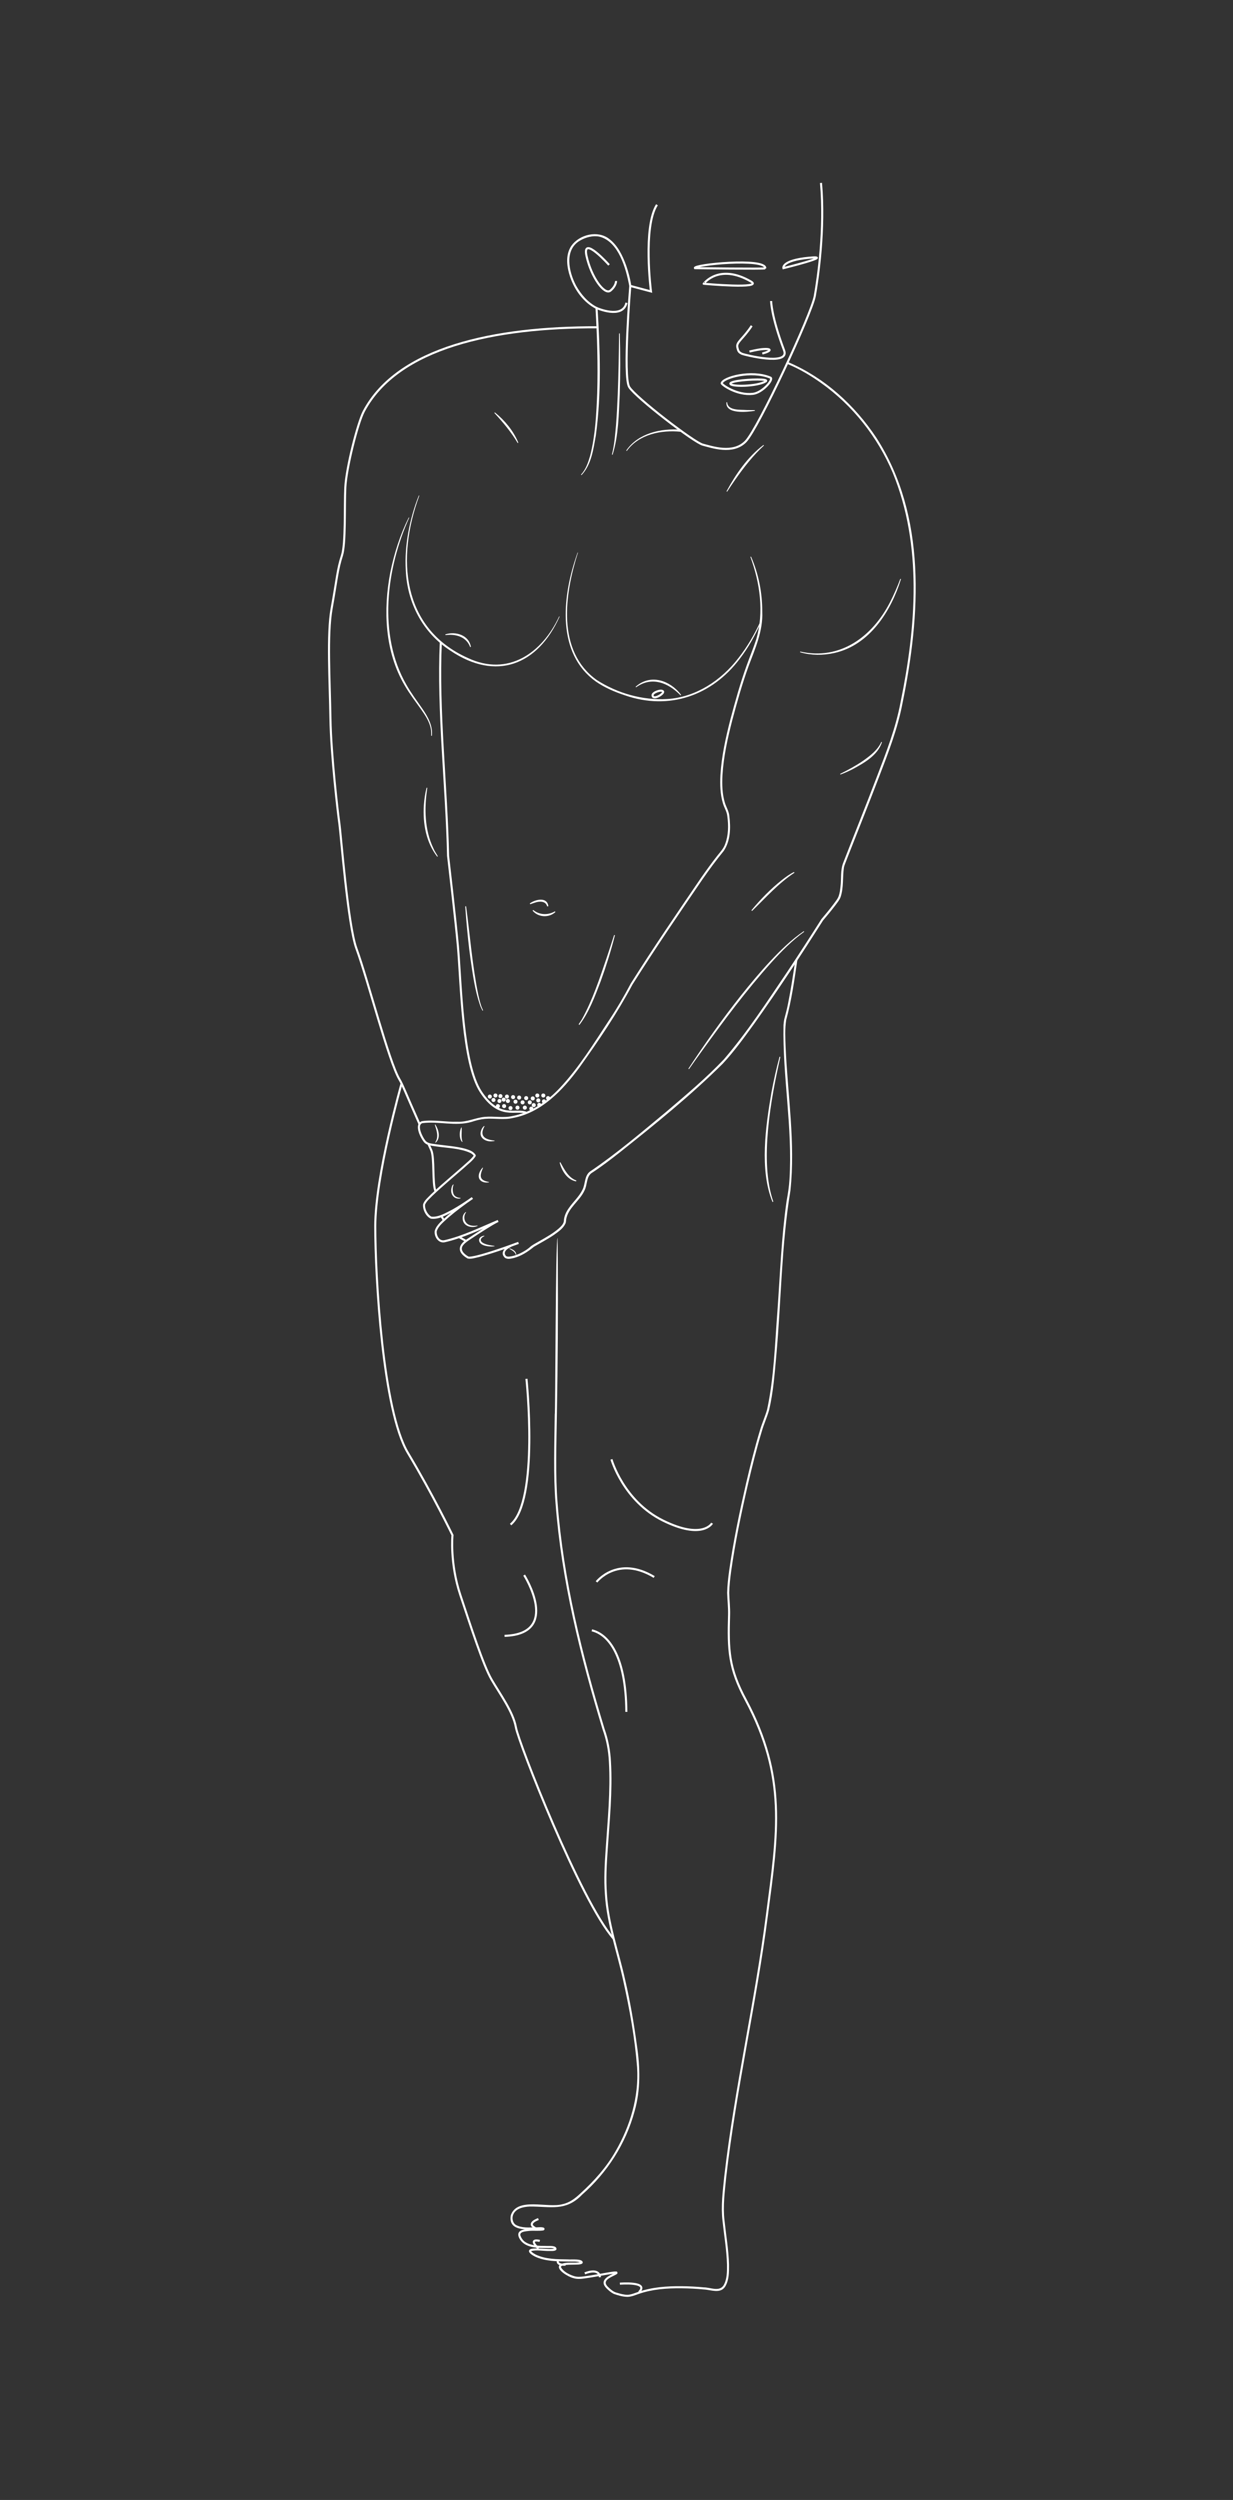 <?xml version="1.0" encoding="utf-8"?>
<!-- Generator: Adobe Illustrator 26.3.1, SVG Export Plug-In . SVG Version: 6.00 Build 0)  -->
<svg version="1.1" id="Слой_1" xmlns="http://www.w3.org/2000/svg" xmlns:xlink="http://www.w3.org/1999/xlink" x="0px" y="0px"
	 viewBox="0 0 596.28 1208.28" style="enable-background:new 0 0 596.28 1208.28;" xml:space="preserve">
<rect x="0" y="0" width="596.28" height="1208.28" fill="#333333" stroke="none"/>
<style type="text/css">
	.st0{fill:none;}
	.st1{fill:none;stroke:#000000;stroke-width:0.25;stroke-miterlimit:10;}
	.st2{fill:none;stroke:#000000;stroke-miterlimit:10;}
	.st3{fill:none;stroke:#000000;stroke-width:0.5;stroke-miterlimit:10;}
	.st4{fill:none;stroke:#000000;stroke-width:0.75;stroke-miterlimit:10;}
	.st5{fill:none;stroke:#000000;stroke-width:0.5;stroke-linecap:round;stroke-linejoin:round;stroke-miterlimit:10;}
	.st6{fill:#FFFFFF;stroke:#000000;stroke-miterlimit:10;}
	.st7{fill:#FFFFFF;}
	.st8{fill:none;stroke:#FFFFFF;stroke-miterlimit:10;}
	.st9{fill:none;stroke:#FFFFFF;stroke-linecap:round;stroke-linejoin:round;stroke-miterlimit:10;}
</style>
<rect class="st0" width="595.28" height="1207.28"/>
<path class="st8" d="M299.78,1103.75c0,0,14.45-1.18,9.26,4.07"/>
<g>
	<g>
		<g>
			<path class="st7" d="M381.21,175.05c17.47,7.44,32.09,20.72,42.54,36.44c24.49,37.76,21.42,85.9,12.74,128.19
				c-2.33,12.4-6.91,24.17-11.41,35.9c-4.49,11.73-9.13,23.39-13.73,35.07l-1.72,4.38c-0.48,1.4-1.26,2.94-1.52,4.34
				c-0.67,4.58-0.07,9.54-1.56,14.09c-0.55,1.57-1.63,2.79-2.58,4.09c-1.91,2.51-3.91,4.94-5.95,7.34
				c-10.55,16.6-21.77,33.75-33.36,49.99c-4.79,6.6-9.58,13.26-15.15,19.24c-15.59,15.47-32.72,29.28-49.89,42.94
				c-4.42,3.45-8.91,6.93-13.65,9.98c-2.49,1.96-1.89,5.66-3.31,8.36c-2.32,5.11-7.93,8.33-8.87,14.02
				c-0.07,0.62-0.06,1.38-0.35,1.97c-1.19,2.46-3.4,3.9-5.5,5.42c-3.12,2.14-6.48,3.86-9.71,5.77c-2.98,2.42-6.11,4.52-9.91,5.48
				c-1.36,0.27-2.71,0.69-4.08-0.09c-2.87-2.62,0.3-5.3,2.77-6.36c1.17-0.55,2.36-0.99,3.6-1.35l0.3,0.95
				c-6.39,2.33-12.79,4.62-19.36,6.37c-1.75,0.35-3.39,1-5.26,0.72c-0.09-0.02-0.21-0.07-0.32-0.13c0,0-0.19-0.12-0.19-0.12
				c-5.02-3.05-4.2-6.54,0.45-9.41c0,0,2.82-1.88,2.82-1.88c3.85-2.49,7.53-5,11.65-7.09c0,0,0.4,0.92,0.4,0.92
				c-8.52,3.56-17.15,7.85-26.17,9.86c-3.01,0.48-5.04-2.79-4.7-5.49c0.82-3.08,3.91-5.26,6.07-7.33c3.79-3.24,7.78-6.19,11.87-9.02
				c0,0,0.58,0.82,0.58,0.82c-3.07,2.2-6.22,4.25-9.51,6.09c-3.37,1.69-6.92,4.01-10.87,3.49c-2.39-0.99-4.09-4.49-3.75-7
				c0.7-1.99,2.49-3.33,3.88-4.82c3.29-3.16,6.75-6.11,10.18-9.07l5.14-4.45c1.79-1.67,3.88-3.23,5.28-5.16
				c0.02-0.03-0.04,0.04,0.04,0.2c-0.34-0.6-0.88-1.01-1.5-1.38c-4.74-2.31-11.25-2.45-16.43-3.2c-2.26-0.4-5.09-0.36-6.48-2.52
				c-1.67-2.22-4.6-8.4-0.7-9.72c5.7-0.86,11.45,0.48,17.11,0.26c4.69,0.28,8.73-1.93,13.31-2.35c4.56-0.42,9.04,0.65,13.52-0.43
				c8.9-1.7,16.62-7.01,22.76-13.54c9.31-9.91,16.47-21.58,23.93-32.91c3.8-5.69,7.19-11.5,10.37-17.55
				c10.89-17.29,22.44-34.15,33.96-51.03c2.61-3.72,5.25-7.41,8.09-10.99c1.43-1.76,2.9-3.35,3.64-5.52
				c1.56-4.16,1.62-8.81,1.03-13.18c-0.19-2.38-1.5-4.16-2.13-6.35c-1.35-4.46-1.45-9.12-1.22-13.67c0.55-9.13,2.54-18.06,4.8-26.86
				c2.34-8.79,4.78-17.55,7.87-26.1c1.52-4.28,3.3-8.48,4.68-12.76c3.79-12.99,1.79-27.22-2.87-39.76c0,0,0.32-0.13,0.32-0.13
				c3.65,8.34,5.46,17.5,5.43,26.63c0.43,9.3-3.46,17.87-6.63,26.36c-3.08,8.52-5.52,17.27-7.85,26.01
				c-2.25,8.76-4.23,17.65-4.77,26.66c-0.23,4.48-0.12,9.06,1.17,13.31c0.67,2.17,2.02,4.25,2.16,6.5
				c0.72,5.65,0.56,11.92-2.72,16.81c-3.62,4.39-6.95,8.93-10.2,13.6c-11.5,16.83-23.04,33.7-33.92,50.95
				c-7.48,14.03-16.45,27.21-25.7,40.15c-8.03,10.86-18.17,21.72-32.03,24.33c-4.47,1.09-9.15,0.04-13.62,0.44
				c-2.22,0.2-4.37,0.77-6.52,1.48c-7.77,2.24-15.94-0.43-23.72,0.59c-2.84,0.93,0.04,6.62,1.23,8.15c1.23,1.89,3.8,1.73,5.81,2.13
				c4.12,0.55,9.56,0.96,13.51,2.05c1.87,0.56,4.09,1.22,5.17,3.04c0.13,0.3,0.05,0.51,0.02,0.61c-1.45,2.28-3.68,3.78-5.56,5.58
				c-4.91,4.29-10.6,9.01-15.29,13.49c-1.28,1.35-2.88,2.6-3.6,4.32c-0.25,2.12,1.22,4.88,3.06,5.82c3.41,0.36,7.02-1.82,10.1-3.41
				c3.24-1.81,6.38-3.86,9.41-6.02c0,0,0.58,0.82,0.58,0.82c-4.05,2.81-8.04,5.75-11.78,8.95c-2.11,2.02-4.81,3.92-5.73,6.68
				c-0.22,2.09,1.21,4.81,3.59,4.38c8.99-2.04,17.4-6.24,25.88-9.78c0,0,0.4,0.92,0.4,0.92c-1.94,0.95-3.9,2.17-5.8,3.35
				c-1.91,1.19-3.81,2.42-5.69,3.66c-1.22,0.83-4.35,2.72-5.33,3.93c-2.22,2.37,0,4.48,2.22,5.79c0.38,0.15,1,0.04,1.55-0.02
				c3.3-0.54,6.53-1.6,9.73-2.59c4.29-1.38,8.56-2.88,12.79-4.44c0,0,0.3,0.95,0.3,0.95c-1.16,0.33-2.33,0.76-3.43,1.28
				c-1.42,0.78-3.35,1.64-3.32,3.38c0.04,0.23,0.11,0.47,0.25,0.69c0.12,0.22,0.32,0.49,0.44,0.56c0.32,0.23,0.93,0.28,1.5,0.24
				c3.01-0.32,5.87-1.73,8.4-3.37c0.83-0.58,1.42-1.05,2.17-1.74c1.31-0.93,2.74-1.64,4.1-2.44c3.24-1.84,6.52-3.67,9.33-6.11
				c1.07-1,2.2-2.07,2.4-3.49c0.04-2.29,1.09-4.48,2.39-6.3c2.15-3.11,5.04-5.58,6.65-8.96c1.39-2.76,0.84-6.68,3.61-8.73
				c12.96-8.73,24.91-18.99,36.96-28.94c9.51-8.12,19.13-16.17,27.74-25.24c11.42-13.28,21.01-28.04,30.81-42.54
				c5.55-8.36,11.01-16.78,16.38-25.25c2.03-2.39,4.04-4.82,5.93-7.32c0.88-1.23,1.93-2.41,2.43-3.83c0.5-1.41,0.71-2.95,0.86-4.49
				c0.51-3.82-0.15-8.03,1.39-11.75c5.38-13.88,10.99-27.74,16.29-41.65c4.5-11.71,9.04-23.38,11.37-35.76
				c7.49-36.36,10.62-75.87-3.77-110.93c-7.32-17.25-19.34-32.51-34.63-43.38c-5.08-3.6-10.5-6.85-16.24-9.18
				C380.86,175.99,381.21,175.05,381.21,175.05L381.21,175.05z"/>
		</g>
		<g>
			<path class="st7" d="M219.36,572.62c-0.57,1.26-0.53,2.96-0.1,4.26c0.51,1.48,1.97,2,3.44,2.09c0,0,0.02,0.25,0.02,0.25
				c-2.92,0.6-4.89-1.69-4.48-4.52c0.16-0.8,0.27-1.64,0.97-2.27L219.36,572.62L219.36,572.62z"/>
		</g>
		<g>
			<path class="st7" d="M225.41,585.92c-1.18,1.52-1.16,3.76,0.12,5.16c1.34,1.47,3.52,1.49,5.4,1.25c0,0,0.05,0.19,0.05,0.19
				c-3.1,1.38-7.43-0.01-7.24-3.94c0.06-1.12,0.63-2.21,1.53-2.8L225.41,585.92L225.41,585.92z"/>
		</g>
		<g>
			<path class="st7" d="M387.01,314.91c19.28,4.36,34.82-7.21,43.37-23.77c1.77-3.43,3.68-7.75,5.01-11.38c0,0,0.33,0.11,0.33,0.11
				c-4.84,15.64-15.21,31.91-32.19,35.73c-5.47,1.22-11.24,1.23-16.62-0.36C386.91,315.25,387.01,314.91,387.01,314.91
				L387.01,314.91z"/>
		</g>
		<g>
			<path class="st7" d="M384.18,421.83c-7.56,4.93-14.02,12.18-20.48,18.46c0,0-0.33-0.3-0.33-0.3c4.41-5.34,9.35-10.39,14.79-14.69
				c1.84-1.43,3.7-2.82,5.84-3.85C384,421.44,384.18,421.83,384.18,421.83L384.18,421.83z"/>
		</g>
		<g>
			<path class="st7" d="M388.91,450.34c-5.83,4.2-11.01,9.49-15.83,14.8c-12.13,13.47-22.97,28.06-33.57,42.75
				c-2.13,2.94-4.24,5.89-6.32,8.86c0,0-0.3-0.21-0.3-0.21c7.97-12.14,16.41-23.98,25.43-35.38c4.54-5.67,9.19-11.27,14.16-16.58
				c4.97-5.29,10.19-10.44,16.24-14.53C388.72,450.05,388.91,450.34,388.91,450.34L388.91,450.34z"/>
		</g>
		<g>
			<path class="st7" d="M270.99,561.76c1.9,3.4,3.83,7.4,7.72,8.8c0,0-0.09,0.44-0.09,0.44c-4.31-0.77-6.99-5.16-7.98-9.13
				C270.64,561.88,270.99,561.76,270.99,561.76L270.99,561.76z"/>
		</g>
		<g>
			<path class="st7" d="M406.3,374.03c3.86-1.9,7.65-3.97,11.18-6.39c3.41-2.44,6.98-5.13,8.72-9.05c0,0,0.33,0.11,0.33,0.11
				c-2.07,6.4-8.58,10.01-14.14,13.04c-1.94,0.98-3.92,1.88-5.96,2.62L406.3,374.03L406.3,374.03z"/>
		</g>
		<g>
			<path class="st7" d="M234.32,544.35c-2.68,4.77,0.28,6.48,4.81,6.9c0,0,0.01,0.25,0.01,0.25c-0.5,0.07-1.01,0.09-1.52,0.14
				c-2.79,0.16-5.93-1.61-5.09-4.8c0.26-1.04,0.78-2.01,1.64-2.66C234.16,544.17,234.32,544.35,234.32,544.35L234.32,544.35z"/>
		</g>
		<g>
			<path class="st7" d="M210.5,543.48c1.67,2.48,2.77,6.59,0.15,8.81c0,0-0.18-0.18-0.18-0.18c1.8-2.58,0.67-5.77-0.2-8.52
				C210.28,543.59,210.5,543.48,210.5,543.48L210.5,543.48z"/>
		</g>
		<g>
			<path class="st7" d="M234.26,597.44c-1.9,0.82-2.54,2.32-0.48,3.4c1.61,0.84,3.55,1.06,5.35,1.32c0,0,0,0.2,0,0.2
				c-0.48,0.05-0.96,0.07-1.44,0.1c-2.12,0.02-6.4-0.59-5.97-3.52c0.34-1.13,1.46-1.59,2.49-1.7
				C234.21,597.25,234.26,597.44,234.26,597.44L234.26,597.44z"/>
		</g>
	</g>
	<g>
		<g>
			<path class="st7" d="M279.52,267.02c-6.43,20.01-10.52,47.73,9.14,61.68c9.98,6.42,22.2,9.87,34.07,9.15
				c13.83-0.85,26.16-9.09,34.45-19.9c4.24-5.4,7.72-11.38,10.58-17.63l0.37,0.16c-2.78,6.32-6.15,12.41-10.37,17.92
				c-13.47,17.85-34.14,25.07-55.51,17.68c-4.94-1.63-9.8-3.69-14.09-6.67c-18.97-13.54-16.24-40.36-9.67-59.91
				c0,0,0.8-2.36,0.8-2.36S279.52,267.02,279.52,267.02L279.52,267.02z"/>
		</g>
		<g>
			<path class="st7" d="M307.36,331.95c7.17-6.45,16.72-3.16,22.03,3.9c0,0-0.26,0.23-0.26,0.23c-5.99-6.09-13.93-9.34-21.53-3.88
				C307.6,332.21,307.36,331.95,307.36,331.95L307.36,331.95z"/>
		</g>
		<path class="st8" d="M315.59,335.97c-0.07,2.78,5.81-0.68,5.04-1.78C319.87,333.1,315.63,334.63,315.59,335.97z"/>
	</g>
	<g>
		<g>
			<path class="st7" d="M202.78,239.57c-11.01,29.86-8.78,64.06,23.59,78.5c19.35,8.99,35.73-2.35,44.04-20.14
				c0,0,0.23,0.09,0.23,0.09c-10.6,23.53-30.69,31.34-52.78,16.49c-13.45-8.66-20.97-23.15-21.63-38.99
				c-0.35-6.15,0.14-12.33,1.25-18.38c1.13-6.04,2.77-11.99,5.08-17.68C202.55,239.48,202.78,239.57,202.78,239.57L202.78,239.57z"
				/>
		</g>
		<g>
			<path class="st7" d="M215.36,306.61c4.93-1.63,11.49,0.33,12.36,6.05c0,0-0.34,0.1-0.34,0.1c-1.87-5.06-7.02-6.42-11.94-5.8
				C215.45,306.95,215.36,306.61,215.36,306.61L215.36,306.61z"/>
		</g>
	</g>
	<g>
		<g>
			<path class="st7" d="M225.41,438c1.92,14.28,2.99,28.64,5.88,42.77c0.33,1.38,0.74,3.28,1.19,4.62c0.26,1.04,0.73,1.97,1.15,2.95
				l-0.28,0.16c-0.46-0.97-1-1.93-1.3-2.96c-2.42-7.09-3.41-14.61-4.5-21.98c-0.88-6.12-1.54-12.92-2.08-19.11
				c-0.18-2.12-0.3-4.28-0.49-6.36L225.41,438L225.41,438z"/>
		</g>
		<g>
			<path class="st7" d="M264.6,438.07c-0.67-2.64-3.66-2.58-5.79-1.84c-0.8,0.22-1.58,0.55-2.39,0.82l-0.21-0.4
				c2.66-1.97,8.46-3.34,8.97,1.36C265.18,438.01,264.6,438.07,264.6,438.07L264.6,438.07z"/>
		</g>
		<g>
			<path class="st7" d="M257.86,439.82c3.07,2.47,7.16,2.58,10.5,0.65c0,0,0.24,0.34,0.24,0.34c-3.1,2.9-8.35,2.63-11.05-0.69
				C257.55,440.12,257.86,439.82,257.86,439.82L257.86,439.82z"/>
		</g>
		<g>
			<path class="st7" d="M297.38,452.02c-1.92,7.56-4.25,15.01-6.92,22.34c-2.8,7.27-5.5,14.74-10.27,21.01c0,0-0.37-0.29-0.37-0.29
				c0.53-0.81,1.09-1.59,1.58-2.42c5.17-9.33,8.51-19.6,11.96-29.66c1.24-3.69,2.45-7.39,3.63-11.09
				C296.99,451.91,297.38,452.02,297.38,452.02L297.38,452.02z"/>
		</g>
	</g>
	<g>
		<path class="st7" d="M351.33,237.48c4.55-8.42,10.2-16.6,17.89-22.43c0,0,0.22,0.27,0.22,0.27c-5.27,4.86-9.69,10.53-13.8,16.38
			c-1.37,1.96-2.71,3.94-4.01,5.95C351.63,237.65,351.33,237.48,351.33,237.48L351.33,237.48z"/>
	</g>
	<g>
		<path class="st7" d="M299.73,161.15c0.28,9.81,0.3,19.62-0.03,29.43c-0.49,9.77-0.52,19.8-3.45,29.22c0,0-0.33-0.11-0.33-0.11
			c1.22-4.72,1.56-9.62,2.01-14.48c0.73-9.76,1.03-19.56,1.24-29.35c0.08-4.9,0.18-9.8,0.2-14.7
			C299.38,161.16,299.73,161.15,299.73,161.15L299.73,161.15z"/>
	</g>
	<g>
		<path class="st7" d="M302.83,217.77c5.77-8.42,16.83-10.85,26.47-10.08c0,0-0.09,1-0.09,1c-9.39-0.97-20.27,1.18-26.08,9.26
			C303.13,217.95,302.83,217.77,302.83,217.77L302.83,217.77z"/>
	</g>
	<path class="st8" d="M397.03,88.41c2,22.22-1.44,46-3,54.67c-1.56,8.67-27.22,63.78-33.37,70.22c-6.15,6.44-16.52,2.67-20.74,1.63
		c-4.22-1.04-32.52-22.82-35.63-27.86c-3.11-5.04,0.52-48.88,0.52-48.88l10,2.67c0,0-4-31.11,2.89-41.89"/>
	<g>
		<path class="st7" d="M239.3,199.32c4.84,3.89,8.98,8.89,11.37,14.65c0,0-0.32,0.15-0.32,0.15c-3.13-5.31-7.12-10.02-11.29-14.54
			C239.07,199.58,239.3,199.32,239.3,199.32L239.3,199.32z"/>
	</g>
	<g>
		<path class="st7" d="M385.59,464.06c-1.43,9.65-2.78,19.43-5.37,28.85c-0.71,4.36-0.44,8.77-0.29,13.19
			c0.98,23.03,4.78,46.23,2.33,69.3c-4.37,26.32-4.42,53.12-6.83,79.66c-0.81,8.85-1.45,17.81-3.5,26.5c-1,3.48-2.49,6.65-3.48,10.1
			c-2.58,8.5-4.72,17.14-6.74,25.77c-3.18,13.84-6.11,27.78-8.1,41.84c-0.48,3.51-0.89,7.05-0.96,10.55
			c0.09,3.54,0.53,7.11,0.43,10.66c-0.51,17.09-0.17,25.68,8.06,40.98C381,858.8,376.64,885.7,371.38,925.7
			c-5.49,42.33-15.27,83.99-20.16,126.4c-0.69,7.04-1.68,14.1-0.84,21.17c0.75,7.05,1.98,14.09,2.18,21.26
			c0,3.62,0.09,7.42-1.88,10.66c-2.39,3.62-6.94,1.47-10.42,1.35c-3.52-0.36-7.06-0.52-10.6-0.56c-7.05-0.08-14.18,0.41-20.88,2.76
			c-1.65,0.55-3.35,1.33-5.28,1.38c-2.41-0.03-4.5-0.69-6.7-1.44c-1.28-0.64-2.31-1.54-3.33-2.52c-3.77-3.63-0.03-5.8,3.25-7.32
			c0,0,0.57-0.29,0.57-0.29c0.17-0.08,0.39-0.24,0.39-0.25c-0.2-0.16,0.14,0.71,0.19,0.56c-1.33-0.01-3.39,0.43-4.74,0.62
			c-3.5,0.6-6.99,1.28-10.55,1.75c-1.78,0.26-3.76,0.39-5.49-0.23c-1.9-0.39-8.91-4.19-6.21-6.55c3.13-1.5,6.73-0.42,9.94-1.16
			c0.07-0.01,0.06-0.07,0,0.06c-0.04,0.15-0.01,0.19-0.01,0.18c-1.73-0.72-4.16-0.39-6.13-0.5c-5.32-0.08-10.97-0.04-15.92-2.36
			c-0.96-0.49-4.04-2.12-2.54-3.43c0.59-0.37,1.04-0.36,1.52-0.44c1.86-0.15,3.63-0.01,5.41,0.07c1.6,0.07,3.51,0.28,5.04-0.09
			c0.05-0.02-0.01-0.02-0.04,0.11c0,0.14-0.02,0.02-0.02,0.03c-1.14-0.67-2.77-0.31-4.09-0.42c-4.55,0.02-10.54-0.09-12.93-4.75
			c-2.71-5.57,7.08-4.41,10.09-4.59c0.43-0.01,0.89-0.02,1.22-0.1c0.07,0,0.15-0.09,0.01,0.04c-0.2,0.32,0.07,0.5,0.02,0.46
			c-5.32-0.43-16.95,1.99-15.42-6.88c3.09-8.98,17.92-3.29,25.01-5.36c3.47-0.71,6.25-2.92,8.78-5.32
			c6.53-5.92,12.52-12.63,16.89-20.3c7.06-12.21,11.29-26.28,10.39-40.47c-1.09-14.13-3.65-28.18-6.73-42.01
			c-3.05-13.88-7.99-27.46-8.85-41.76c-0.53-7.09-0.14-14.31,0.36-21.38c0.94-14.16,2.4-28.37,1.58-42.55
			c-0.26-5.31-1.23-10.54-3.02-15.53c-10.83-35.71-19.97-72.25-22.79-109.57c-1.1-12.84-0.53-29.81-0.38-42.7
			c0.35,0.03,0.35-86.06,1.36-85.34c0,0,0.13,10.67,0.13,10.67c0.17,24.87-0.02,49.84-0.45,74.69c-0.21,12.96-0.74,29.97,0.34,42.61
			c2.81,37.23,11.93,73.69,22.74,109.33c1.82,5.06,2.81,10.43,3.07,15.77c0.83,14.26-0.64,28.48-1.58,42.68
			c-0.5,7.05-0.89,14.19-0.36,21.25c0.86,14.22,5.79,27.75,8.83,41.6c2.42,10.41,4.21,20.95,5.65,31.54
			c1.6,10.57,1.86,21.57-1.13,31.94c-4.23,15.63-13.21,29.62-25.37,40.27c-7.91,8.25-15.25,5.66-25.29,5.72
			c-3.21,0.12-7.26,1.02-8.21,4.48c-0.39,1.51,0.01,3.32,1.29,4.29c2.88,1.77,6.77,1.33,10.1,1.28c0.74,0.1,4.63-0.61,3.84,1.2
			c-0.29,0.3-0.43,0.27-0.58,0.33c-2.28,0.32-4.51,0-6.74,0.21c-1.58,0.23-5.02,0.24-4.15,2.49c0.44,1.13,1.21,2.19,2.24,2.87
			c2.89,1.9,6.64,1.87,10.04,1.89c1.3,0.14,5.09-0.49,5.09,1.56c-0.07,0.36-0.33,0.52-0.47,0.59c-1.08,0.47-1.84,0.25-2.88,0.31
			c-2.91,0.08-6.34-0.67-8.97,0.06c0.01-0.04-0.01-0.05,0.02,0c0.03,0.08,0.16,0.24,0.3,0.36c0.58,0.54,1.35,0.99,2.09,1.38
			c4.8,2.23,10.25,2.18,15.48,2.26c1.27,0.2,7.59-0.61,7.06,1.71c-0.16,0.32-0.37,0.4-0.51,0.47c-0.3,0.13-0.53,0.16-0.78,0.2
			c-1.49,0.42-9.75-0.35-9.15,1.45c1.17,2.09,3.82,3.43,6.07,4.18c1.68,0.58,3.34,0.43,5.07,0.2c4.34-0.55,8.79-1.51,13.15-2.17
			c0.85-0.13,1.64-0.27,2.52-0.18c0.33-0.16,0.73,1.03,0.34,1.03c-0.29,0.32-0.48,0.38-0.69,0.51c0,0-0.61,0.31-0.61,0.31
			l-1.19,0.59c-2.34,1.19-4.52,2.63-1.79,5.14c1.21,1.17,2.53,2.32,4.23,2.7c1.68,0.51,3.39,0.97,5.06,0.96
			c1.66-0.04,3.28-0.76,4.98-1.33c6.8-2.38,14.07-2.89,21.21-2.81c3.57,0.03,7.14,0.2,10.7,0.56c3.11-0.02,7.38,2.23,9.5-0.92
			c1.77-2.93,1.72-6.7,1.7-10.07c-0.19-7.06-1.41-14.09-2.17-21.18c-0.85-7.11,0.14-14.3,0.84-21.38
			c4.89-42.42,14.67-84.09,20.16-126.42c5.21-39.8,9.62-66.51-10.16-103.65c-8.32-15.45-8.68-24.32-8.16-41.43
			c0.1-3.57-0.34-7.09-0.43-10.65c0.07-3.61,0.49-7.15,0.97-10.69c2-14.11,4.93-28.05,8.12-41.93c2.01-8.63,4.18-17.34,6.75-25.84
			c0.97-3.39,2.51-6.71,3.47-10.06c3.36-15.6,3.76-31.72,5-47.61c1.27-17.73,1.9-35.56,4.43-53.19c0.64-3.53,1.2-6.96,1.4-10.52
			c1.56-24.9-3.4-49.67-2.89-74.57c0,0,0.13-1.35,0.13-1.35s0.21-1.35,0.21-1.35c0.7-2.67,1.37-5.09,1.88-7.78
			c1.39-6.96,2.49-13.98,3.48-21.02C384.6,463.92,385.59,464.06,385.59,464.06L385.59,464.06z"/>
	</g>
	<path class="st8" d="M260.37,1072.52c0,0-6,2-1.56,4.33"/>
	<path class="st8" d="M261.03,1083.08c0,0-6-1.56-0.67,3.67"/>
	<path class="st8" d="M269.85,1092.34c0,0-1.26,2.52,3.63,2.22"/>
	<path class="st8" d="M282.81,1098.78c0,0,6.81-3.04,7.33,1.85"/>
	<path class="st8" d="M288.48,764.56c0,0,10.11-13.04,27.89-2.37"/>
	<path class="st8" d="M286.22,787.97c7.84,1.88,16.49,11.99,16.69,39.41"/>
	<path class="st8" d="M295.7,705.33c0,0,5.72,20.12,24.93,29.6c19.21,9.48,23.73,1.26,23.73,1.26"/>
	<g>
		<path class="st8" d="M207.16,552.83c0.44,0.97,0.9,1.98,1.37,3.02c1.68,3.7,0.44,16.26,2.12,19.97"/>
		<path class="st8" d="M288.58,158.18c-49.33-0.11-96.29,9.64-112.67,40.67c-2.98,5.65-8.45,27.41-8.91,36.66
			c-0.47,9.28,0.26,27.19-1.64,33c-2.22,6.78-2.44,11.44-5,25.67c-2.24,12.47-0.85,34.78-0.56,53.11
			c0.28,17.62,3.67,46.33,4.33,50.78c0.67,4.44,4.11,49.11,8.22,60.33c5.58,15.23,15.68,54.62,20.78,63.22
			c1.71,2.88,2.61,5.66,9.76,21.71"/>
		<path class="st8" d="M254.61,537.88c-5.12-2.18-13.04,3.59-22.07-10.18c-9.04-13.78-9.54-52.74-11.11-70.52
			c-0.96-10.84-4.74-43.56-4.74-43.56c-0.67-32.96-5.05-70.22-3.5-103.33"/>
		<g>
			<path class="st7" d="M197.91,250.2c-11.08,24.33-15.21,56.71-1.39,80.72c2.28,4.05,5.08,7.78,7.75,11.63
				c2.63,3.82,5.14,8.27,4.59,13.09c0,0-0.35-0.03-0.35-0.03c0.07-1.15,0.01-2.31-0.19-3.44c-0.67-3.44-2.63-6.39-4.62-9.22
				c-2.7-3.79-5.58-7.51-7.94-11.58c-9.7-16.34-10.51-36.45-7.01-54.72c1.88-9.18,4.74-18.18,8.94-26.56
				C197.69,250.09,197.91,250.2,197.91,250.2L197.91,250.2z"/>
		</g>
	</g>
	<g>
		<path class="st7" d="M377.39,510.84c-4.54,19.98-10.23,50.44-3.41,69.94c0,0-0.4,0.17-0.4,0.17c-6.37-15.59-3.3-36.59-0.52-52.86
			c1.08-5.83,2.38-11.62,3.92-17.35C376.98,510.73,377.39,510.84,377.39,510.84L377.39,510.84z"/>
	</g>
	<g>
		<path class="st7" d="M351.65,194.42c0.24,4.17,6.43,3.51,9.44,3.76c0,0,3.93,0.04,3.93,0.04l0.03,0.35
			c-3.68,0.56-14.36,1.79-13.74-4.17C351.3,194.4,351.65,194.42,351.65,194.42L351.65,194.42z"/>
	</g>
	<path class="st8" d="M349.01,185.24c-0.12,0.57,7.22,6.01,15.11,5.11c4.65-0.53,10.22-7.1,8.47-7.83
		C363.35,178.64,349.59,182.49,349.01,185.24z"/>
	<path class="st8" d="M368.35,183.47c1.92,0.1,2.59,0.46,1.93,0.87c-4.05,2.5-16.88,2.68-17.06,1.13
		C353.06,184.02,363.58,183.22,368.35,183.47z"/>
	<path class="st8" d="M370.1,129.68c0.26-5.28-35.29-1.79-34.03-0.08C336.07,129.6,370.08,130.08,370.1,129.68z"/>
	<path class="st8" d="M363.11,136.04c6.5,3.77-22.81,1.11-22.81,1.11S347.63,127.08,363.11,136.04z"/>
	<path class="st8" d="M378.86,129.6c0,0-1.12-3.74,12.39-5.03C404.44,123.3,378.86,129.6,378.86,129.6z"/>
	<path class="st8" d="M194.18,523.76c0,0-12.7,44.66-12.7,68.88s3.56,89.11,15.78,109.56c12.22,20.44,21.56,39.78,21.56,39.78
		s-1.33,13.56,3.78,28.89c5.11,15.33,11.11,34,15.11,40.89c4,6.89,10.44,15.56,11.78,23.11c1.33,7.56,31.25,83.91,47.29,102.18"/>
	<path class="st8" d="M254.59,666.41c0,0,6.22,58.89-7.67,70.44"/>
	<path class="st8" d="M253.48,761.28c0,0,18.07,28.47-9.48,29.36"/>
	<g>
		<path class="st7" d="M304.32,138.26c-1.55-8.37-5.13-21.59-14.49-23.89c-3.14-0.63-6.51,0.3-9.25,1.86
			c-7.86,4.48-5.52,15.12-1.99,21.8c2.36,4.23,5.75,8.2,10.11,10.38c0,0,0.26,0.14,0.26,0.14l0.02,0.27
			c1.25,20.51,1.94,41.23-0.82,61.64c-1.2,6.64-2.12,14.09-6.95,19.19c0,0-0.24-0.26-0.24-0.26c2.32-2.47,3.46-5.79,4.4-9.03
			c2.56-9.92,3.03-20.25,3.44-30.46c0.39-13.67-0.03-27.37-0.83-41.02c0,0,0.28,0.41,0.28,0.41c-6.11-3.15-10.38-9.08-12.56-15.48
			c-1.59-4.73-2.38-10.5,0.56-14.93c3.94-5.61,12.92-7.76,18.47-3.31c4.08,3.16,6.38,8.03,8.09,12.75c1.11,3.19,1.94,6.44,2.49,9.78
			C305.31,138.12,304.32,138.26,304.32,138.26L304.32,138.26z"/>
	</g>
	<path class="st8" d="M294.52,128.04c0,0-13.19-14.81-10.89-4.37s8.74,19.11,11.56,16.81s2.74-4.67,2.74-4.67"/>
	<path class="st8" d="M288.48,148.86c0,0,12.63,5.63,14.48-2.52"/>
	<g>
		<path class="st7" d="M206.65,380.79c-1.5,9.76-1.37,20.3,2.99,29.34c0.54,1.33,1.4,2.47,2.09,3.73l-0.28,0.21
			c-5.44-6.94-7.02-16.15-6.48-24.79c0.2-2.89,0.59-5.77,1.34-8.58L206.65,380.79L206.65,380.79z"/>
	</g>
	<g>
		<path class="st7" d="M223.26,544.95c0.15,2.35-0.36,4.64,0.4,6.89c0,0-0.17,0.11-0.17,0.11c-0.45-0.45-0.72-1.04-0.89-1.64
			c-0.46-1.79-0.31-3.72,0.47-5.4C223.06,544.91,223.26,544.95,223.26,544.95L223.26,544.95z"/>
	</g>
	<g>
		<path class="st7" d="M233.6,564.42c-1.69,3.89-1.92,6.04,2.84,6.85c0,0,0,0.2,0,0.2c-3.36,0.57-6.01-1.45-4.49-4.94
			c0.35-0.84,0.87-1.59,1.48-2.22L233.6,564.42L233.6,564.42z"/>
	</g>
	<line class="st8" x1="213.4" y1="587.73" x2="214.8" y2="589.97"/>
	<line class="st8" x1="221.98" y1="597.87" x2="225.4" y2="599.81"/>
	<g>
		<path class="st7" d="M246.39,603.36c1.43,0.37,3.29,1.38,3.25,3.07c0,0-0.2,0.01-0.2,0.01c-0.4-1.46-1.91-2.16-3.11-2.89
			C246.32,603.55,246.39,603.36,246.39,603.36L246.39,603.36z"/>
	</g>
	<path class="st8" d="M363.52,157.46c-4.33,6.56-7.49,7.81-6.94,10.39c0.42,1.97,0.72,2.41,2.28,3.17
		c0.71,0.35,23.28,6.15,20.33-1.67c-6.27-16.65-6.27-23.86-6.27-23.86"/>
	<path class="st8" d="M362.44,169.9c0,0,3.75-0.88,5.55-1.08c5.7-0.63,5.26,0.84,0.66,2.04"/>
	<circle class="st8" cx="241.54" cy="532.12" r="0.48"/>
	<circle class="st8" cx="243.79" cy="534.6" r="0.48"/>
	<circle class="st8" cx="246.89" cy="535.56" r="0.48"/>
	<circle class="st8" cx="250.26" cy="535.35" r="0.48"/>
	<circle class="st8" cx="253.81" cy="535.35" r="0.48"/>
	<circle class="st8" cx="245.62" cy="532.12" r="0.48"/>
	<circle class="st8" cx="238.65" cy="531.64" r="0.48"/>
	<circle class="st8" cx="249.3" cy="532.47" r="0.48"/>
	<circle class="st8" cx="252.72" cy="532.8" r="0.48"/>
	<circle class="st8" cx="256.95" cy="535.83" r="0.48"/>
	<circle class="st8" cx="256.2" cy="532.8" r="0.48"/>
	<circle class="st8" cx="258.12" cy="534.13" r="0.48"/>
	<circle class="st8" cx="260.31" cy="531.84" r="0.48"/>
	<circle class="st8" cx="240.79" cy="534.6" r="0.48"/>
	<circle class="st8" cx="260.79" cy="534.03" r="0.48"/>
	<circle class="st8" cx="263.07" cy="532.32" r="0.48"/>
	<circle class="st8" cx="262.74" cy="529.48" r="0.48"/>
	<circle class="st8" cx="265.06" cy="530.74" r="0.48"/>
	<circle class="st8" cx="259.84" cy="529.48" r="0.48"/>
	<circle class="st8" cx="257.64" cy="530.89" r="0.48"/>
	<circle class="st8" cx="254.46" cy="530.74" r="0.48"/>
	<circle class="st8" cx="251.06" cy="530.48" r="0.48"/>
	<circle class="st8" cx="248.13" cy="530.26" r="0.48"/>
	<circle class="st8" cx="245.14" cy="530" r="0.48"/>
	<circle class="st8" cx="243.58" cy="531.48" r="0.48"/>
	<circle class="st8" cx="242.02" cy="529.78" r="0.48"/>
	<circle class="st8" cx="239.6" cy="529.48" r="0.48"/>
	<circle class="st8" cx="236.89" cy="530" r="0.48"/>
</g>
</svg>
